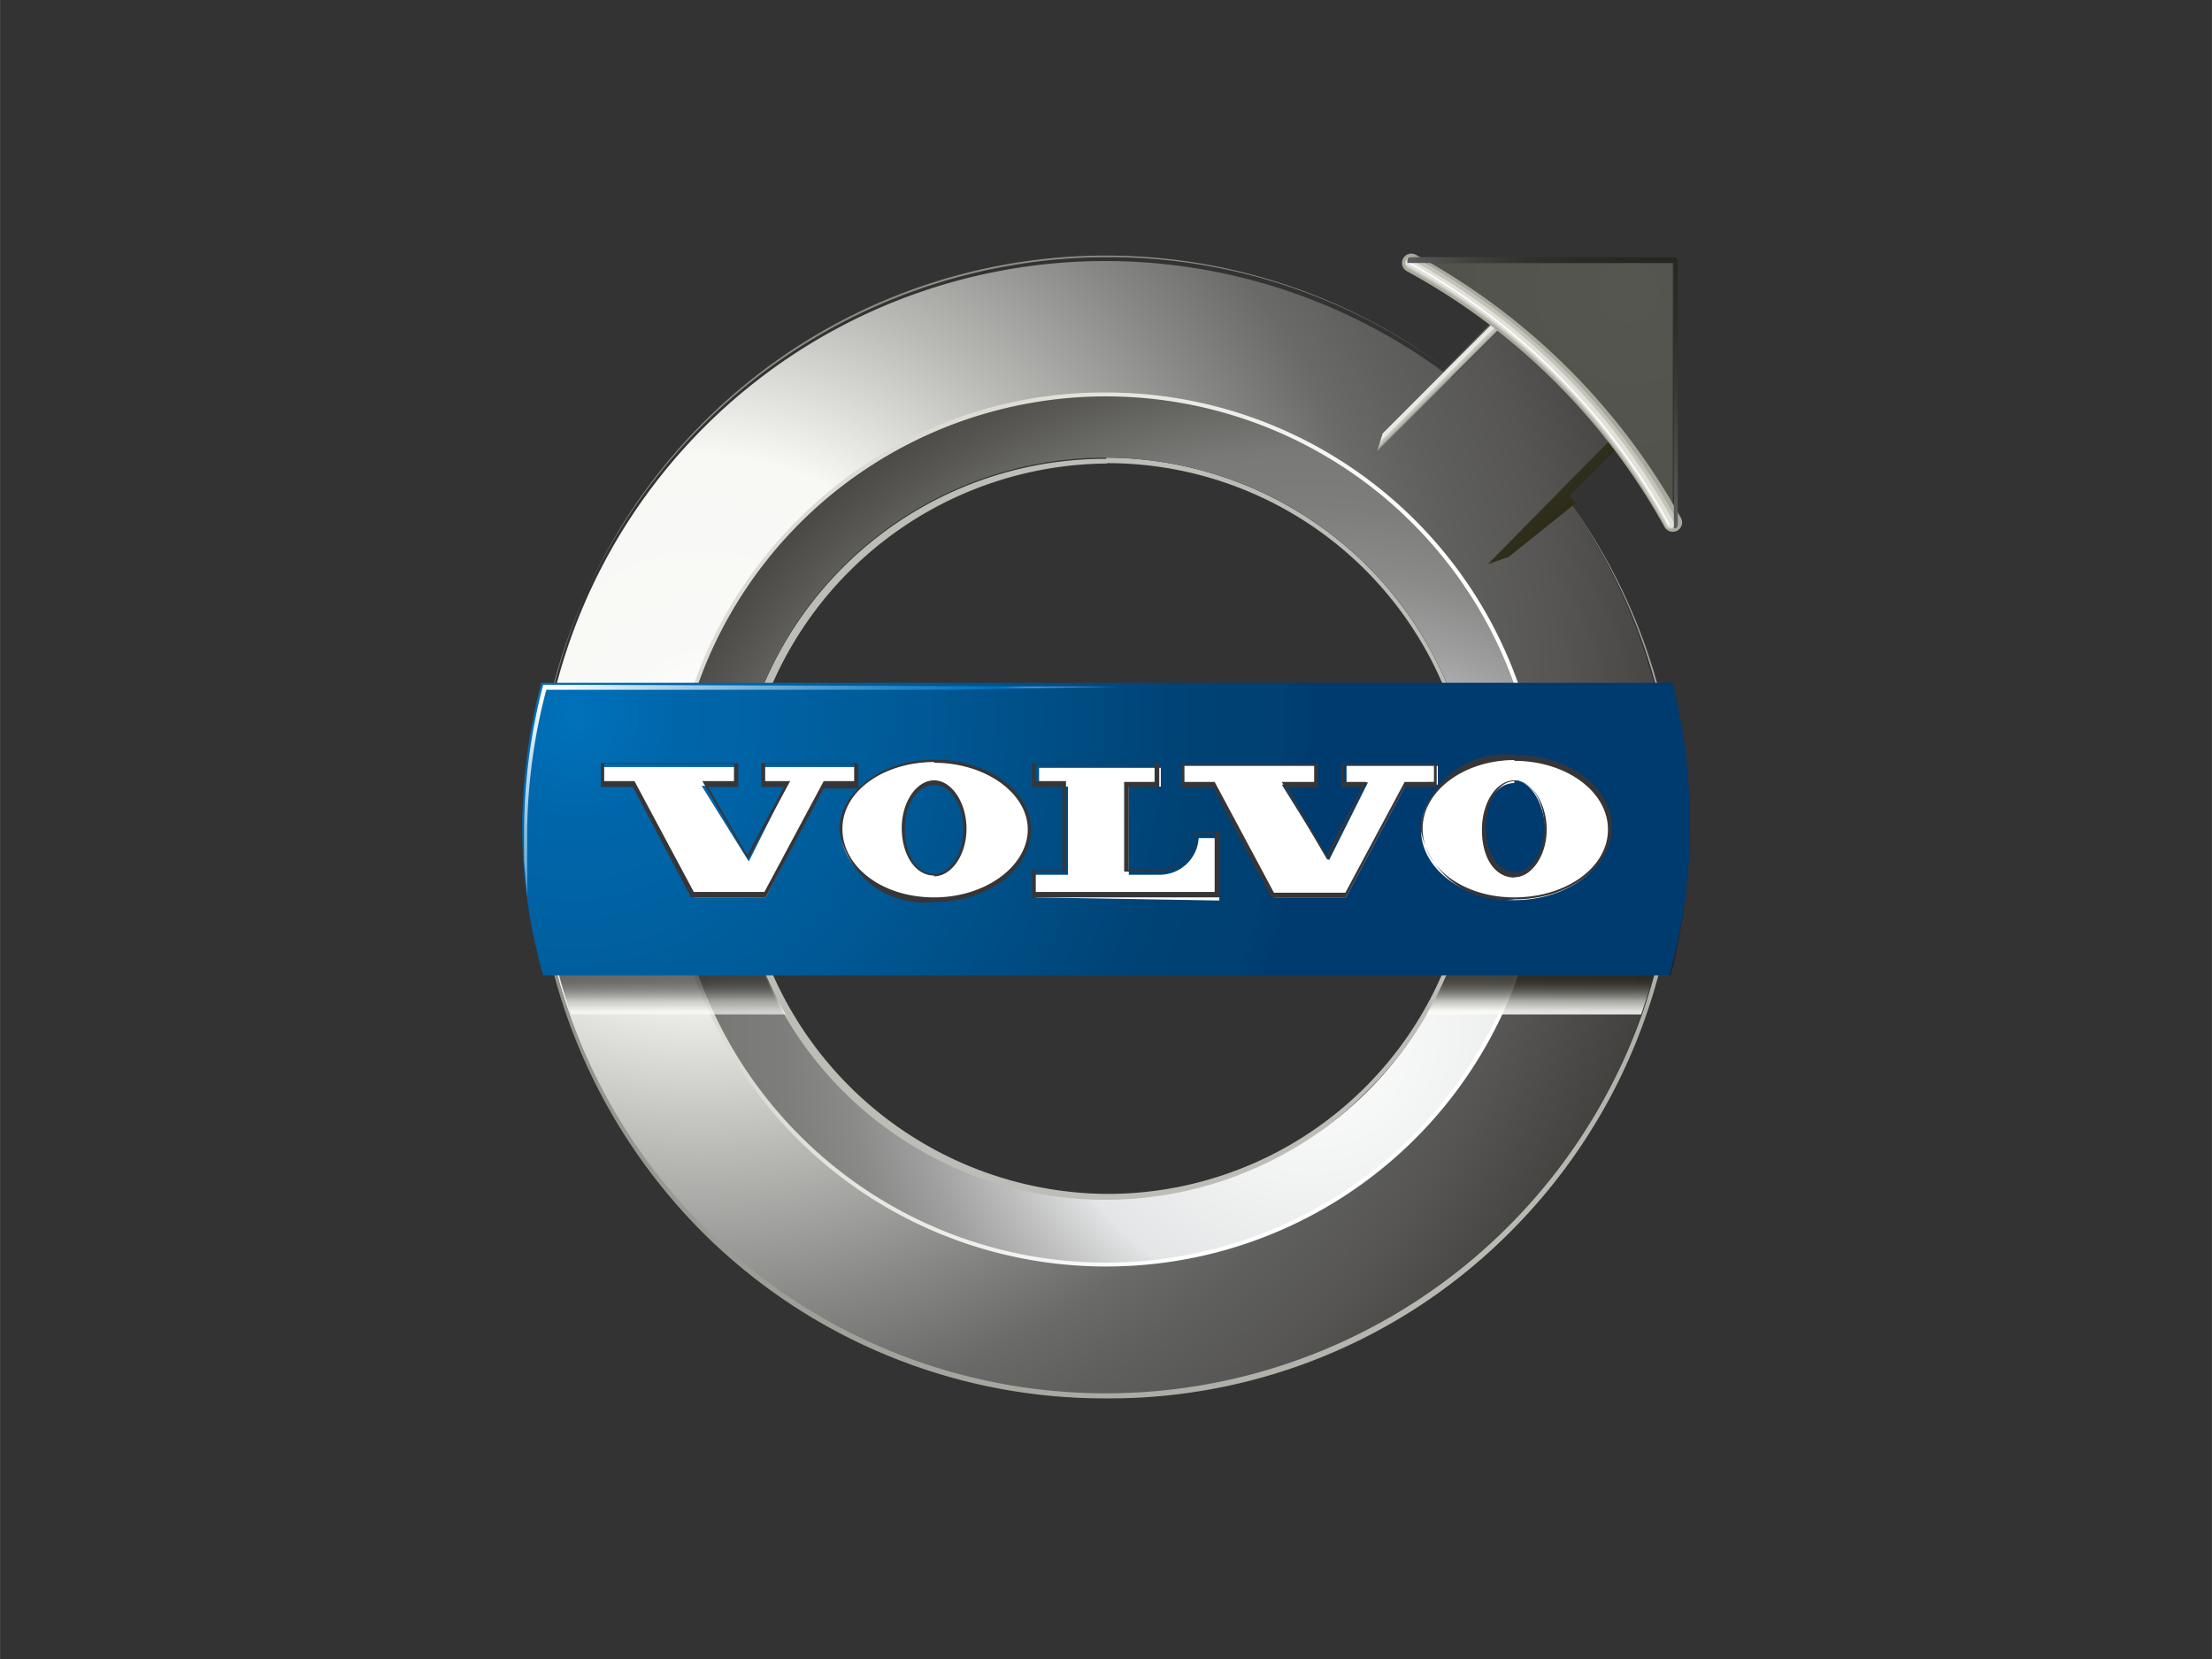 <svg xmlns="http://www.w3.org/2000/svg" xmlns:xlink="http://www.w3.org/1999/xlink" width="20mm" height="15mm" viewBox="0 0 56.69 42.52"><rect x="0" y="0" width="56.69" height="42.52" fill="#333333" stroke="none"/><defs><radialGradient id="b" cx="17.96" cy="18.35" r="30.34" gradientUnits="userSpaceOnUse"><stop offset="0" stop-color="#fff"/><stop offset=".01" stop-color="#fefefe"/><stop offset=".06" stop-color="#f9f9f7"/><stop offset=".22" stop-color="#f8f8f5"/><stop offset=".37" stop-color="#b9b9b6"/><stop offset=".5" stop-color="#888886"/><stop offset=".59" stop-color="#6a6a68"/><stop offset=".65" stop-color="#5f5f5d"/><stop offset=".73" stop-color="#565553"/><stop offset=".87" stop-color="#3c3a37"/><stop offset="1" stop-color="#221e1a"/></radialGradient><linearGradient id="c" data-name="GradientFill 2" x1="22.61" y1="19.28" x2="33.49" y2="23.03" gradientUnits="userSpaceOnUse"><stop offset="0" stop-color="#dddcd4"/><stop offset="1" stop-color="#fff"/></linearGradient><radialGradient id="d" cx="36.98" cy="30.58" r="33.3" gradientUnits="userSpaceOnUse"><stop offset="0" stop-color="#bdbdb8"/><stop offset="1" stop-color="#818179"/></radialGradient><radialGradient id="e" cx="33.58" cy="26.5" r="23.38" gradientUnits="userSpaceOnUse"><stop offset="0" stop-color="#fff"/><stop offset=".16" stop-color="#f2f3f3"/><stop offset=".3" stop-color="#e4e5e6"/><stop offset=".3" stop-color="#e2e3e4"/><stop offset=".37" stop-color="#bdbebd"/><stop offset=".44" stop-color="#9fa09f"/><stop offset=".51" stop-color="#8a8b89"/><stop offset=".58" stop-color="#7d7e7b"/><stop offset=".64" stop-color="#797a77"/><stop offset=".74" stop-color="#585753"/><stop offset=".85" stop-color="#3a3834"/><stop offset=".94" stop-color="#282521"/><stop offset="1" stop-color="#221e1a"/></radialGradient><linearGradient id="a" x1="15.13" y1="24.8" x2="15.13" y2="24.72" gradientUnits="userSpaceOnUse"><stop offset="0" stop-color="#fff"/><stop offset=".16" stop-color="#f9f9f6"/><stop offset=".17" stop-color="#f8f8f5"/><stop offset=".43" stop-color="#b2b3ad"/><stop offset=".5" stop-color="#92938d"/><stop offset=".61" stop-color="#6c6c66"/><stop offset=".71" stop-color="#4e4d48"/><stop offset=".81" stop-color="#393832"/><stop offset=".91" stop-color="#2c2a25"/><stop offset="1" stop-color="#282621"/></linearGradient><linearGradient id="f" x1="17.18" y1="24.49" x2="17.18" y2="24.46" xlink:href="#a"/><linearGradient id="g" x1="17.18" y1="24.56" x2="17.18" y2="24.53" xlink:href="#a"/><linearGradient id="h" x1="15.82" y1="24.8" x2="15.82" y2="24.72" xlink:href="#a"/><linearGradient id="i" x1="17.54" y1="24.63" x2="17.54" y2="24.57" xlink:href="#a"/><linearGradient id="j" x1="17.14" y1="26.09" x2="17.14" y2="25.04" xlink:href="#a"/><linearGradient id="k" x1="17.54" y1="24.52" x2="17.54" y2="24.48" xlink:href="#a"/><linearGradient id="l" x1="-111.75" y1="26.09" x2="-111.75" y2="25.04" gradientTransform="matrix(-1 0 0 1 -72.19 0)" xlink:href="#a"/><radialGradient id="m" cx="14.73" cy="18.35" r="18.88" gradientUnits="userSpaceOnUse"><stop offset="0" stop-color="#0072bc"/><stop offset=".03" stop-color="#006fb7"/><stop offset=".14" stop-color="#06a"/><stop offset=".24" stop-color="#0063a5"/><stop offset=".48" stop-color="#005894"/><stop offset=".84" stop-color="#004274"/><stop offset=".96" stop-color="#004073"/><stop offset="1" stop-color="#003b70"/></radialGradient><linearGradient id="n" x1="42.34" y1="14.35" x2="34.99" y2="6.99" gradientUnits="userSpaceOnUse"><stop offset=".01" stop-color="#222003"/><stop offset=".65" stop-color="#43423f"/><stop offset=".65" stop-color="#474643"/><stop offset=".66" stop-color="#54534f"/><stop offset=".66" stop-color="#686764"/><stop offset=".67" stop-color="#858480"/><stop offset=".67" stop-color="#aaaaa5"/><stop offset=".68" stop-color="#d7d7d2"/><stop offset=".68" stop-color="#fbfbf5"/><stop offset=".68" stop-color="#f8f8f2"/><stop offset=".68" stop-color="#f0f0ea"/><stop offset=".69" stop-color="#e1e1db"/><stop offset=".69" stop-color="#ccccc6"/><stop offset=".69" stop-color="#b1b2ab"/><stop offset=".69" stop-color="#90918a"/><stop offset=".69" stop-color="#6d6e67"/><stop offset=".71" stop-color="#5a5a55"/><stop offset=".73" stop-color="#464442"/><stop offset=".76" stop-color="#363332"/><stop offset=".8" stop-color="#2b2828"/><stop offset=".85" stop-color="#252122"/><stop offset="1" stop-color="#231f20"/></linearGradient><radialGradient id="o" cx="41.74" cy="7.48" r="7.89" gradientUnits="userSpaceOnUse"><stop offset="0" stop-color="#565651"/><stop offset="1" stop-color="#51514c"/></radialGradient><linearGradient id="p" x1="36.07" y1="6.66" x2="42.97" y2="6.66" gradientUnits="userSpaceOnUse"><stop offset="0" stop-color="#5c5d60"/><stop offset=".09" stop-color="#505051"/><stop offset=".26" stop-color="#3e3e3c"/><stop offset=".45" stop-color="#32302d"/><stop offset=".67" stop-color="#2a2824"/><stop offset="1" stop-color="#282621"/></linearGradient><linearGradient id="q" x1="42.9" y1="13.54" x2="42.9" y2="6.59" gradientUnits="userSpaceOnUse"><stop offset="0" stop-color="#5c5d60"/><stop offset=".11" stop-color="#545456"/><stop offset=".46" stop-color="#3c3b39"/><stop offset=".77" stop-color="#2d2c27"/><stop offset="1" stop-color="#282621"/></linearGradient><linearGradient id="r" x1="17.38" y1="15.21" x2="21.79" y2="21.18" gradientUnits="userSpaceOnUse"><stop offset="0" stop-color="#fff"/><stop offset=".11" stop-color="#d8eaf5"/><stop offset=".34" stop-color="#8cc0e1"/><stop offset=".54" stop-color="#509ed1"/><stop offset=".71" stop-color="#2586c6"/><stop offset=".85" stop-color="#0a77bf"/><stop offset=".93" stop-color="#0072bc"/><stop offset=".93" stop-color="#0272bc"/><stop offset=".95" stop-color="#247bc1"/><stop offset=".97" stop-color="#3c82c4"/><stop offset=".99" stop-color="#4b86c6"/><stop offset="1" stop-color="#5087c7"/></linearGradient></defs><g data-name="Слой 2"><g data-name="Слой 1"><path fill="none" d="M0 0h56.69v42.52H0z"/><path d="M28.35 11.73a9.52 9.52 0 0 1 9.49 9.54A9.31 9.31 0 0 1 35 28a9.42 9.42 0 0 1-6.7 2.79A9.62 9.62 0 0 1 21.6 28a9.51 9.51 0 0 1-2.79-6.7 9.52 9.52 0 0 1 9.54-9.54zm0 .15A9.44 9.44 0 0 0 19 21.26a9.44 9.44 0 0 0 9.39 9.34 9.35 9.35 0 0 0 9.34-9.34 9.35 9.35 0 0 0-9.34-9.39z" fill-rule="evenodd" fill="#bdbdb7"/><path d="M28.35 6.69a14.62 14.62 0 0 1 8.85 3l1.61-1.61 2.84 2.84L40 12.56a14.54 14.54 0 1 1-11.65-5.87zm0 3.42a11.1 11.1 0 1 0 11.1 11.1 11.13 11.13 0 0 0-11.1-11.1z" fill="url(#b)" fill-rule="evenodd"/><path d="M28.35 10.06a11.19 11.19 0 0 1 11.2 11.2 11.19 11.19 0 0 1-11.2 11.2 11.19 11.19 0 0 1-11.2-11.2 11.16 11.16 0 0 1 3.28-7.92 11 11 0 0 1 7.92-3.28zm0 .15a11.06 11.06 0 0 0-7.83 3.23 11 11 0 0 0-3.23 7.83 11.06 11.06 0 0 0 3.23 7.83 11.27 11.27 0 0 0 7.83 3.23 11.27 11.27 0 0 0 7.83-3.23 11.06 11.06 0 0 0 3.23-7.83 11 11 0 0 0-11.06-11.06z" fill="url(#c)" fill-rule="evenodd"/><path d="M28.35 6.59a14.5 14.5 0 0 1 8.9 3 14.58 14.58 0 1 0 5.67 11.54A14.45 14.45 0 0 0 40 12.56a14.53 14.53 0 0 1 3 8.65 14.64 14.64 0 0 1-4.3 10.37 14.48 14.48 0 0 1-10.32 4.26A14.57 14.57 0 0 1 18 31.58a14.73 14.73 0 0 1-4.3-10.37A14.7 14.7 0 0 1 28.35 6.59z" fill="url(#d)" fill-rule="evenodd"/><path d="M28.35 10.16a11.1 11.1 0 1 1-11.1 11.1 11.09 11.09 0 0 1 11.1-11.1zm0 1.57a9.51 9.51 0 1 0 9.49 9.54 9.51 9.51 0 0 0-9.49-9.54z" fill="url(#e)" fill-rule="evenodd"/><path d="M15.07 24.74v-.11h-.08a.07.07 0 0 0 .08.11z" style="mix-blend-mode:multiply" fill="url(#a)" opacity=".67" fill-rule="evenodd"/><path style="mix-blend-mode:multiply" fill="url(#f)" opacity=".67" d="M17.14 24.43h.07v.06h-.07z"/><path style="mix-blend-mode:multiply" fill="url(#g)" opacity=".67" d="M17.14 24.5h.07v.06h-.07z"/><path d="M15.76 24.74v-.11h-.08a.07.07 0 0 0 .08.11z" style="mix-blend-mode:multiply" fill="url(#h)" opacity=".67" fill-rule="evenodd"/><path style="mix-blend-mode:multiply" fill="url(#i)" opacity=".67" d="M17.44 24.53h.19v.09h-.19z"/><path d="M19.34 24.22h-5.2a14.36 14.36 0 0 0 .5 1.78h5.5a9.44 9.44 0 0 1-.8-1.78zm-2.22.11v.06h.06v.06h-.06v.08h-.07v.07h.05-.1v.06h.08-.13V24.64h.16v-.06H17h.09v-.07H17h.09v-.01H17h.11v-.06h-.07.08v-.1zm-2.12.48h-.1v-.33.38h.1zm.26 0h-.05a.09.09 0 0 1 0-.07.21.21 0 0 1 .11 0h-.08.11v.15a.08.08 0 0 1-.12-.09zm.23 0h-.05v-.15h-.06v.16-.2.05a.11.11 0 0 1 0 .06v.15zm.19 0a.12.12 0 0 1 0-.06v-.16a.11.11 0 0 0 0-.05v.26h.06a.11.11 0 0 1-.08-.01zm.26 0h-.05a.09.09 0 0 1 0-.07.21.21 0 0 1 .11 0h-.08.11v.15a.08.08 0 0 1-.11-.09zm.22-.2v.18-.19.08-.06zm.51.12v.09a.07.07 0 0 1 0 .07l-.06-.05h.05v-.08h-.18.2V24.64h-.16.21zm.18-.14a.28.28 0 0 1-.14-.17v0a.4.4 0 0 1-.19.19.43.43 0 0 0 .16-.19h-.15.19v-.08h.13-.17a.22.22 0 0 0 .17.14zm.46.25h-.22l-.09-.05a.29.29 0 0 1-.08.09.3.3 0 0 0 .08-.1.45.45 0 0 1 0-.12v.1a.73.73 0 0 0 0-.16h-.05l.06-.13h-.11.1l-.06.13a.77.77 0 0 1 0 .16h.32zm.44 0h-.09l-.07-.07a.34.34 0 0 1 0-.12h-.06v.18l.1-.05a.4.4 0 0 0-.11.1v-.36-.06h.09a.18.18 0 0 0 0-.08h.13v.19h-.12a.33.33 0 0 0 0 .1.4.4 0 0 0 .11-.09l-.11.05a.2.2 0 0 0 .08.06h.09z" style="mix-blend-mode:multiply" fill="url(#j)" opacity=".67" fill-rule="evenodd"/><path style="mix-blend-mode:multiply" fill="url(#k)" opacity=".67" d="M17.44 24.44h.19v.08h-.19z"/><path d="M37.36 24.22h5.2a14.38 14.38 0 0 1-.5 1.78h-5.5a9.44 9.44 0 0 0 .8-1.78z" style="mix-blend-mode:multiply" opacity=".86" fill="url(#l)" fill-rule="evenodd"/><path d="M42.82 17.55a13 13 0 0 1 .49 3.67 16.3 16.3 0 0 1-.49 3.78h-28.9 28.86a14.06 14.06 0 0 0 .49-3.81 14.39 14.39 0 0 0-.45-3.64z" fill="#231f20" fill-rule="evenodd"/><path d="M13.87 17.5h29a15.07 15.07 0 0 1 .44 3.67 14.06 14.06 0 0 1-.53 3.83H13.92a14.09 14.09 0 0 1-.54-3.81 15.07 15.07 0 0 1 .49-3.69z" fill="url(#m)" fill-rule="evenodd"/><path fill="url(#n)" fill-rule="evenodd" d="M39.4 7.08l3.23 3.23-2.4 2.39.15.2-1.71 1.37-.54.19 3.52-3.57-2.84-2.83-3.52 3.52.15-.49 3.96-4.01z"/><path d="M36.17 6.74a16.86 16.86 0 0 1 6.7 6.65V6.74z" fill="url(#o)" fill-rule="evenodd"/><path d="M36.17 6.74a16.86 16.86 0 0 1 6.7 6.65" stroke-linecap="round" stroke="#a8a89d" stroke-width=".48" fill-rule="evenodd" fill="none"/><path d="M36.17 6.74a16.74 16.74 0 0 1 6.65 6.65" stroke="#c3c3ba" stroke-width=".33" stroke-linecap="round" fill-rule="evenodd" fill="none"/><path d="M36.12 6.74a16.67 16.67 0 0 1 6.7 6.7" stroke="#e1e0d9" stroke-width=".19" stroke-linecap="round" fill-rule="evenodd" fill="none"/><path d="M36.12 6.74a16.86 16.86 0 0 1 6.65 6.7" stroke="#fff" stroke-width=".04" stroke-linecap="round" fill-rule="evenodd" fill="none"/><path d="M42.87 6.59s.1 0 .1.15h-6.9c0-.1 0-.15.1-.15z" fill="url(#p)" fill-rule="evenodd"/><path d="M43 13.39c0 .1 0 .15-.1.15V6.59s.1 0 .1.15z" fill="url(#q)" fill-rule="evenodd"/><g><path d="M38.81 23.07c-1.32 0-2.39-.81-2.39-1.8s1.07-1.8 2.39-1.8 2.44.81 2.44 1.8-1.09 1.8-2.44 1.8zm0-3c-.46 0-.79.52-.79 1.23s.34 1.18.79 1.18.79-.54.79-1.18-.35-1.3-.79-1.3zm-14.87 3c-1.32 0-2.39-.81-2.39-1.8s1.09-1.75 2.39-1.75 2.44.79 2.44 1.75-1.09 1.8-2.44 1.8zm0-3c-.45 0-.79.51-.79 1.18s.34 1.18.79 1.18.79-.54.79-1.18-.36-1.17-.79-1.17zM32.65 23l-1.55-2.89h-.75v-.48h3.37v.48h-.87l1.21 1.94 1-2-.55.06v-.48h2.34v.48h-.82L34.49 23zm-6.11 0v-.58h.83v-2.26h-.74v-.48h3.12v.48h-.82v2.26h.79a1 1 0 0 0 1-.94h.53v1.6zm-8.76 0l-1.55-2.86h-.75v-.48h3.37v.48h-.87l1.21 1.94 1-2-.6.06v-.48h2.34v.48h-.83L19.62 23z" fill="#fff" fill-rule="evenodd"/><path d="M38.81 19.5c1.32 0 2.4.78 2.4 1.76S40.13 23 38.81 23s-2.35-.78-2.35-1.76 1.08-1.76 2.35-1.76m0 3c.44 0 .83-.54.83-1.22S39.25 20 38.81 20s-.83.54-.83 1.27.34 1.22.83 1.22m-14.87-2.94c1.32 0 2.4.78 2.4 1.71S25.27 23 23.94 23s-2.35-.78-2.35-1.76 1.08-1.71 2.35-1.71m0 2.93c.44 0 .83-.54.83-1.22S24.38 20 23.94 20s-.83.54-.83 1.22.34 1.22.83 1.22m12.81-2.84v.44H36l-1.52 2.84h-1.83l-1.52-2.84h-.78v-.44h3.33v.44h-.83l1.17 2 1-2h-.59v-.44h2.3m-7.14 0v.44h-.78v2.3h.83a1 1 0 0 0 1-1h.49v1.52h-4.59v-.54h.78v-2.3h-.78v-.44h3.08m-7.73 0v.44h-.78l-1.52 2.84h-1.81l-1.52-2.84h-.78v-.44h3.33v.44H18l1.17 2 1.08-2h-.64v-.44h2.3m16.92-.23a2.2 2.2 0 0 0-2.43 1.85 2.2 2.2 0 0 0 2.43 1.85c1.37 0 2.48-.83 2.48-1.85s-1.11-1.85-2.48-1.85zm0 3c-.43 0-.75-.49-.75-1.14s.31-1.19.75-1.19.75.53.75 1.19-.34 1.14-.75 1.14zm-14.89-2.88c-1.32 0-2.43.82-2.43 1.8a2.2 2.2 0 0 0 2.43 1.85c1.37 0 2.48-.83 2.48-1.85s-1.11-1.8-2.48-1.8zm0 2.93c-.43 0-.75-.49-.75-1.14s.32-1.14.75-1.14.75.52.75 1.14-.34 1.14-.75 1.14zm12.9-2.84h-2.46v.61h.53L34 21.92l-1-1.74h.77v-.61h-3.5v.61h.82L32.58 23h1.91L36 20.17h.82v-.61zm-7.14 0h-3.25v.61h.78v2.13h-.78v.7h4.82v-1.68h-.65v.08a.94.94 0 0 1-.94.9h-.75v-2.13h.78v-.61zm-7.73 0h-2.46v.61h.58l-.94 1.75-1-1.75h.77v-.61H15.4v.61h.82L17.71 23h1.91l1.49-2.79H22v-.61z" fill="#363639"/></g><path d="M13.92 17.55a15.08 15.08 0 0 0-.49 3.67v.83l.08.94V21.3a14.73 14.73 0 0 1 .49-3.62h10.25l4.42-.08z" fill="url(#r)"/></g></g></svg>